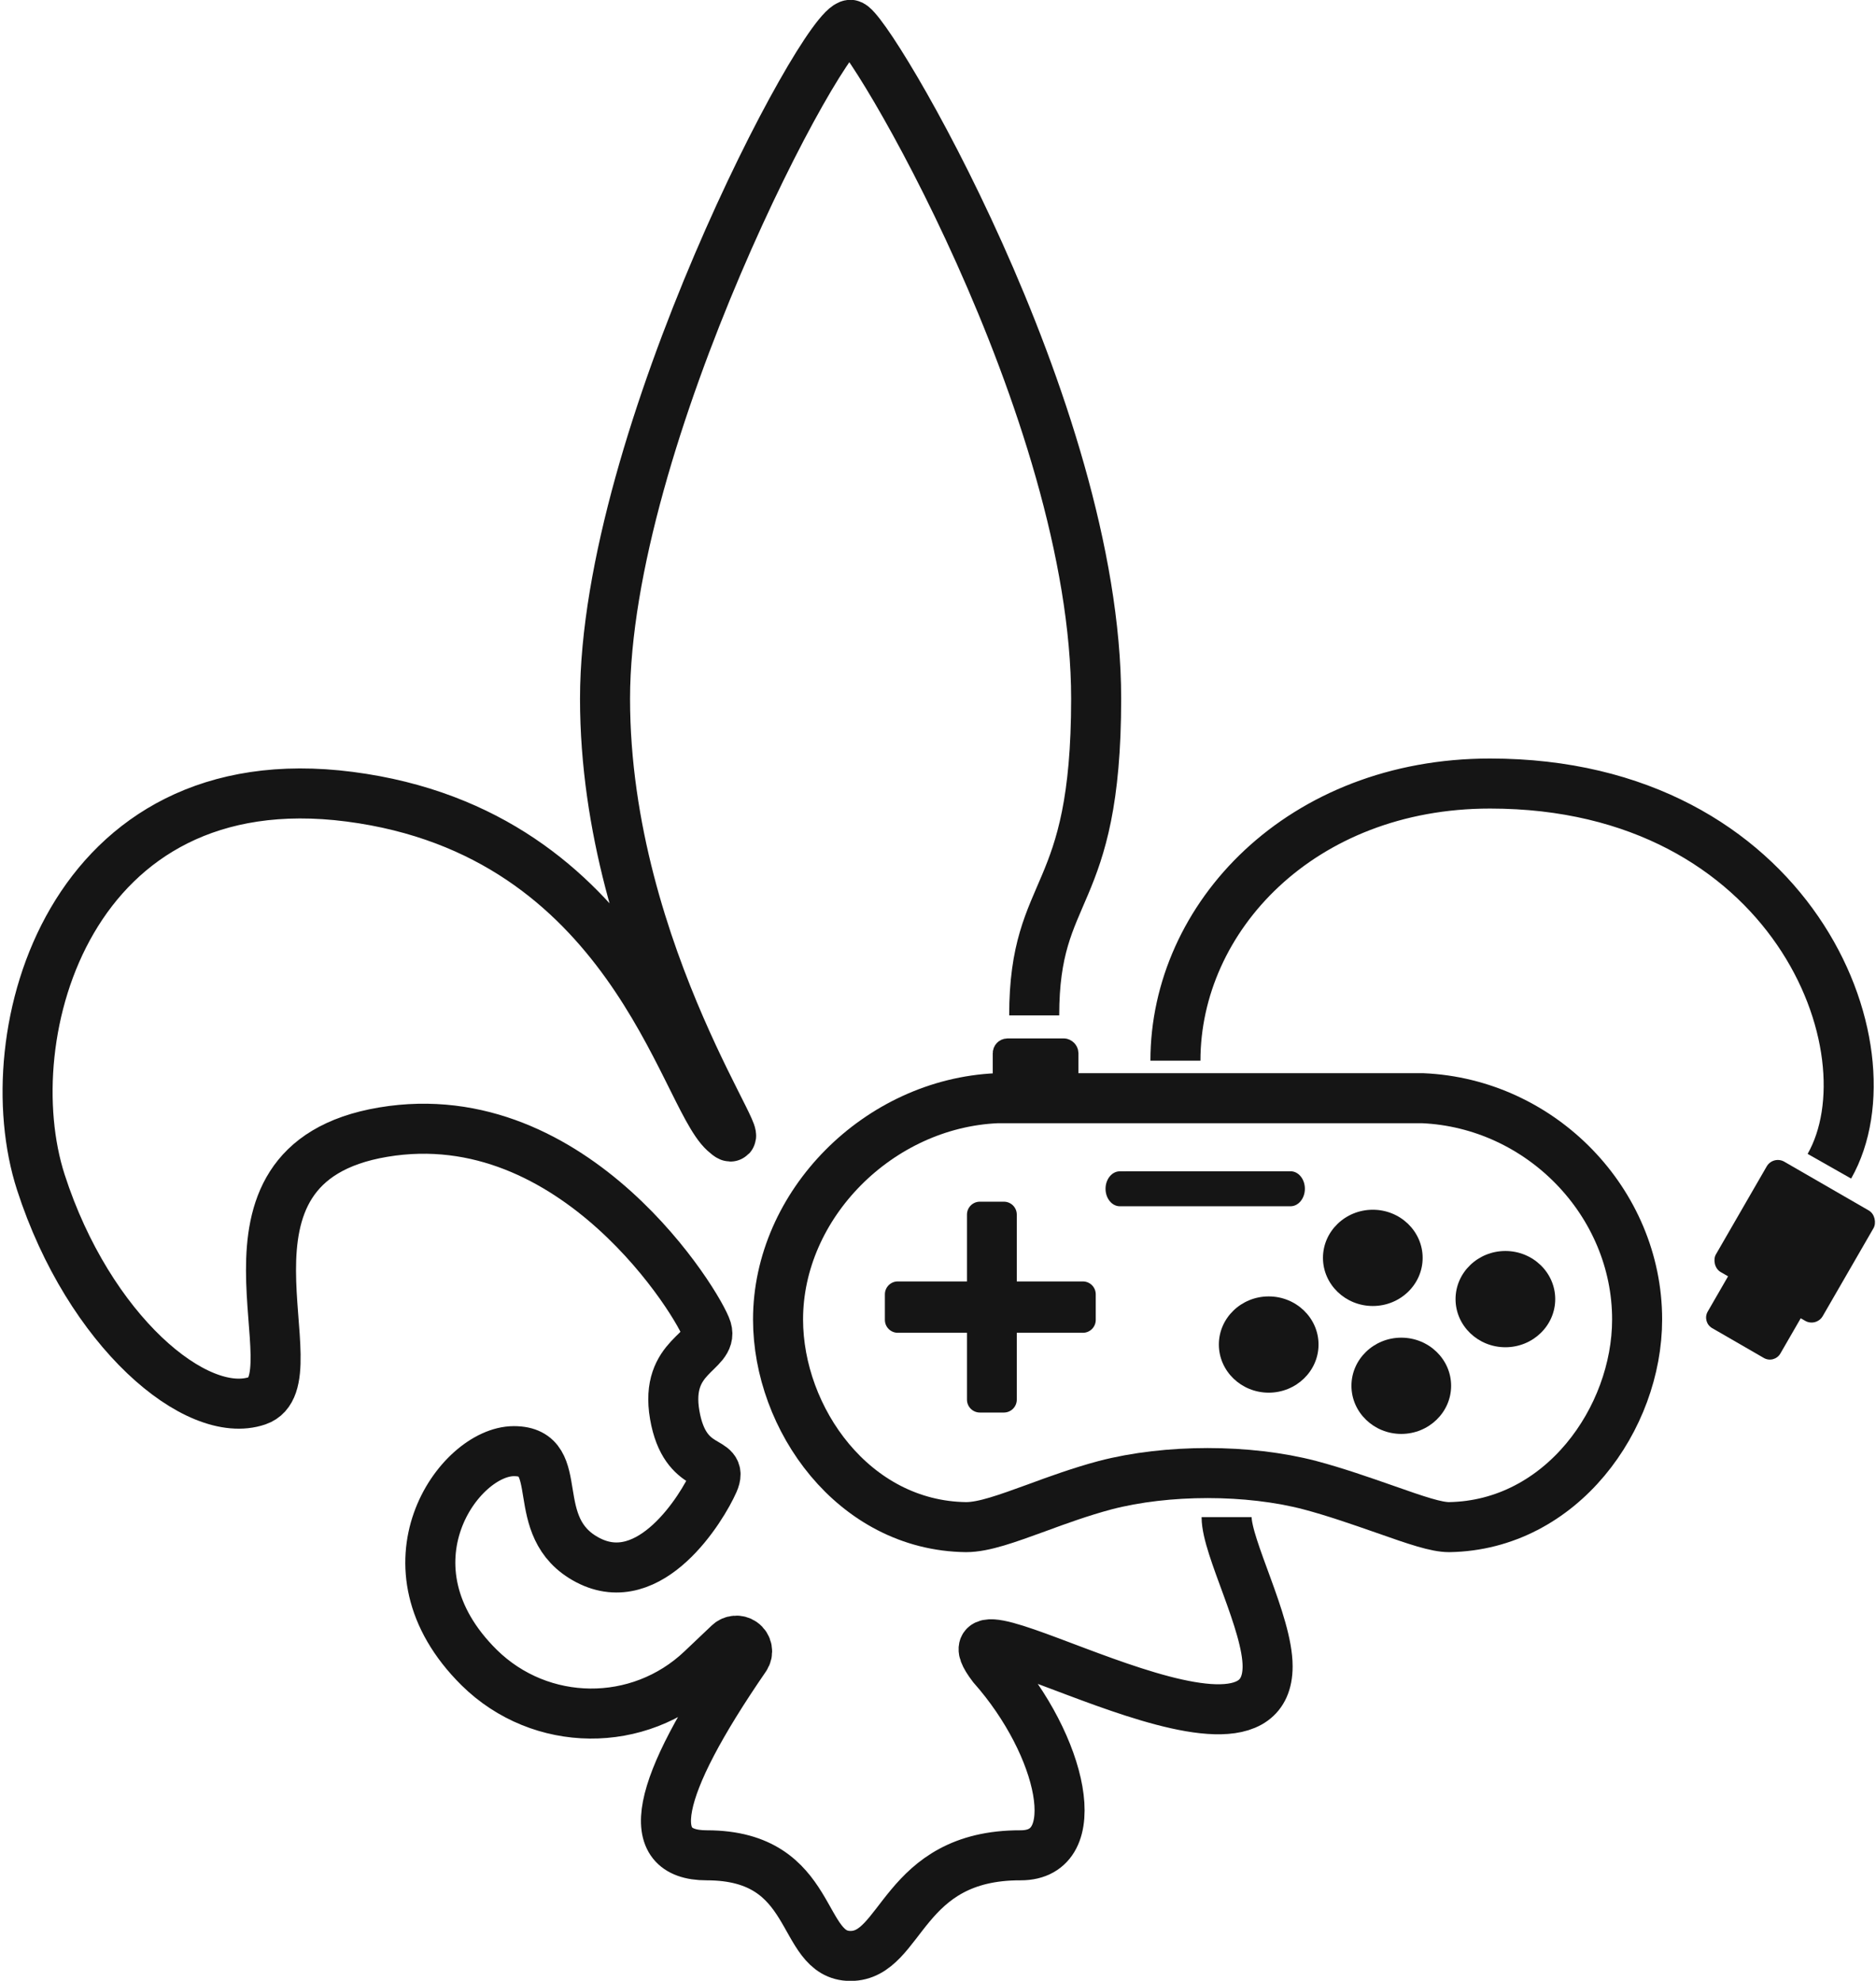 <?xml version="1.0" encoding="UTF-8"?>
<svg width="680px" height="718px" viewBox="0 0 680 718" version="1.1" xmlns="http://www.w3.org/2000/svg" xmlns:xlink="http://www.w3.org/1999/xlink">
    <!-- Generator: Sketch 48.2 (47327) - http://www.bohemiancoding.com/sketch -->
    <title>Logo (Dark)</title>
    <desc>Created with Sketch.</desc>
    <defs></defs>
    <g id="Logo" stroke="none" stroke-width="1" fill="none" fill-rule="evenodd" transform="translate(-54, -41)">
        <g id="Logo-(Dark)" transform="translate(64, 50)">
            <g id="Logo">
                <g id="OutPlug" transform="translate(635.622, 448.834) rotate(210) translate(-635.622, -448.834) translate(612.953, 415.285)" fill="#151515">
                    <path d="M10.906,0.614 L32.54,0.614 C34.963,0.614 36.928,2.579 36.928,5.003 L36.928,22.051 L6.517,22.051 L6.517,5.003 C6.517,2.579 8.482,0.614 10.906,0.614 Z" id="Rectangle-2"></path>
                    <rect id="Rectangle-2" x="-1.13686838e-13" y="19.759" width="44.722" height="46.171" rx="4.673"></rect>
                </g>
                <path d="M653.107,413.738 C677.314,371.08 639.274,275.021 530.123,275.021 C461.634,275.021 416.061,323.427 416.061,375.487 M434.613,540.934 C434.613,551.876 449.476,579.287 449.476,595.029 C449.476,642.716 325.079,562.515 349.772,595.029 C375.183,623.747 383.993,663.586 359.932,663.519 C316.725,663.398 317.247,700 298.284,700 C279.321,700 286.425,663.519 246.167,663.519 C222.585,663.519 227.237,639.616 260.121,591.81 C261.339,590.039 260.892,587.615 259.124,586.395 C257.611,585.352 255.576,585.51 254.243,586.775 L244.302,596.209 C221.613,617.738 185.971,617.407 163.685,595.461 C126.521,558.644 156.32,517.017 176.269,517.017 C196.218,517.017 180.364,544.616 203.06,556.505 C225.756,568.393 244.567,537.476 248.649,528.228 C252.732,518.979 238.342,525.678 234.572,503.903 C230.802,482.128 248.649,481.25 246.167,472.91 C243.684,464.571 198.553,389.71 128.916,401.378 C59.279,413.046 105.279,491.228 83.268,498.741 C61.257,506.254 22.255,473.538 4.809,419.563 C-12.529,365.921 15.267,266.638 116.762,279.8 C218.257,292.961 237.413,387.633 252.518,401.378 C267.623,415.122 209.309,338.425 209.309,244.242 C209.309,150.058 288.488,5.35026295e-14 298.284,0 C304.177,-2.95704547e-14 387.326,139.304 387.326,244.242 C387.326,318.885 364.871,310.936 364.871,359.074" id="Cable" stroke="#151515" stroke-width="18.135"></path>
                <g id="Controller" transform="translate(272.021, 371.762)">
                    <path d="M155.695,17.319 L145.319,17.319 L79.404,17.319 C36.383,19.176 0,55.945 0,97.52 C0,133.476 27.356,172.292 68.141,172.798 C74.625,172.798 83.03,169.682 93.673,165.827 C101.251,163.018 109.863,159.915 118.535,157.599 C141.002,151.733 170.438,151.733 192.808,157.599 C201.894,160.008 211.333,163.311 219.69,166.227 C231.622,170.435 238.58,172.798 243.251,172.798 C284.036,172.151 311.392,133.326 311.392,97.52 C311.392,55.132 276.616,19.175 233.654,17.319 L155.695,17.319 Z" id="Outline" stroke="#151515" stroke-width="18.135"></path>
                    <g id="ABXY" transform="translate(159.227, 56.488)" fill="#151515">
                        <path d="M74.421,18.707 C74.421,9.09 66.318,1.261 56.363,1.261 C46.397,1.261 38.293,9.09 38.293,18.707 C38.293,28.323 46.397,36.153 56.351,36.153 C66.318,36.164 74.421,28.335 74.421,18.707 Z" id="Fill-5"></path>
                        <path d="M104.415,16.214 C94.457,16.214 86.35,24.043 86.35,33.66 C86.35,43.277 94.457,51.106 104.415,51.106 C114.372,51.106 122.479,43.277 122.479,33.66 C122.479,24.043 114.372,16.214 104.415,16.214 Z" id="Fill-6"></path>
                        <path d="M18.622,32.678 C8.665,32.678 0.558,40.507 0.558,50.124 C0.558,59.741 8.665,67.57 18.622,67.57 C28.58,67.57 36.686,59.741 36.686,50.124 C36.686,40.507 28.58,32.678 18.622,32.678 Z" id="Fill-7"></path>
                        <path d="M66.68,47.632 C56.722,47.632 48.615,55.461 48.615,65.077 C48.615,74.694 56.722,82.523 66.68,82.523 C76.637,82.523 84.744,74.694 84.744,65.077 C84.744,55.461 76.637,47.632 66.68,47.632 Z" id="Fill-8"></path>
                    </g>
                    <path d="M86.535,83.736 L110.485,83.736 C113.066,83.736 115.158,85.828 115.158,88.409 L115.158,97.68 C115.158,100.261 113.066,102.354 110.485,102.354 L86.535,102.354 L86.535,126.586 C86.535,129.167 84.442,131.26 81.861,131.26 L73.155,131.26 C70.574,131.26 68.482,129.167 68.482,126.586 L68.482,102.354 L43.402,102.354 C40.821,102.354 38.728,100.261 38.728,97.68 L38.728,88.409 C38.728,85.828 40.821,83.736 43.402,83.736 L68.482,83.736 L68.482,59.503 C68.482,56.922 70.574,54.83 73.155,54.83 L81.861,54.83 C84.442,54.83 86.535,56.922 86.535,59.503 L86.535,83.736 Z" id="DPad" fill="#151515"></path>
                    <path d="M190.964,50.139 C190.964,46.654 188.642,43.806 185.799,43.806 L123.872,43.821 C121.03,43.821 118.707,46.668 118.707,50.154 C118.707,53.64 121.03,56.488 123.872,56.488 L185.799,56.488 C188.642,56.473 190.964,53.625 190.964,50.139 L190.964,50.139 Z" id="Deco" fill="#151515"></path>
                    <rect id="WireCap" stroke="#151515" stroke-width="8.705" fill="#151515" x="82.172" y="0" width="22.365" height="19.996" rx="0.997"></rect>
                </g>
            </g>
        </g>
    </g>
</svg>